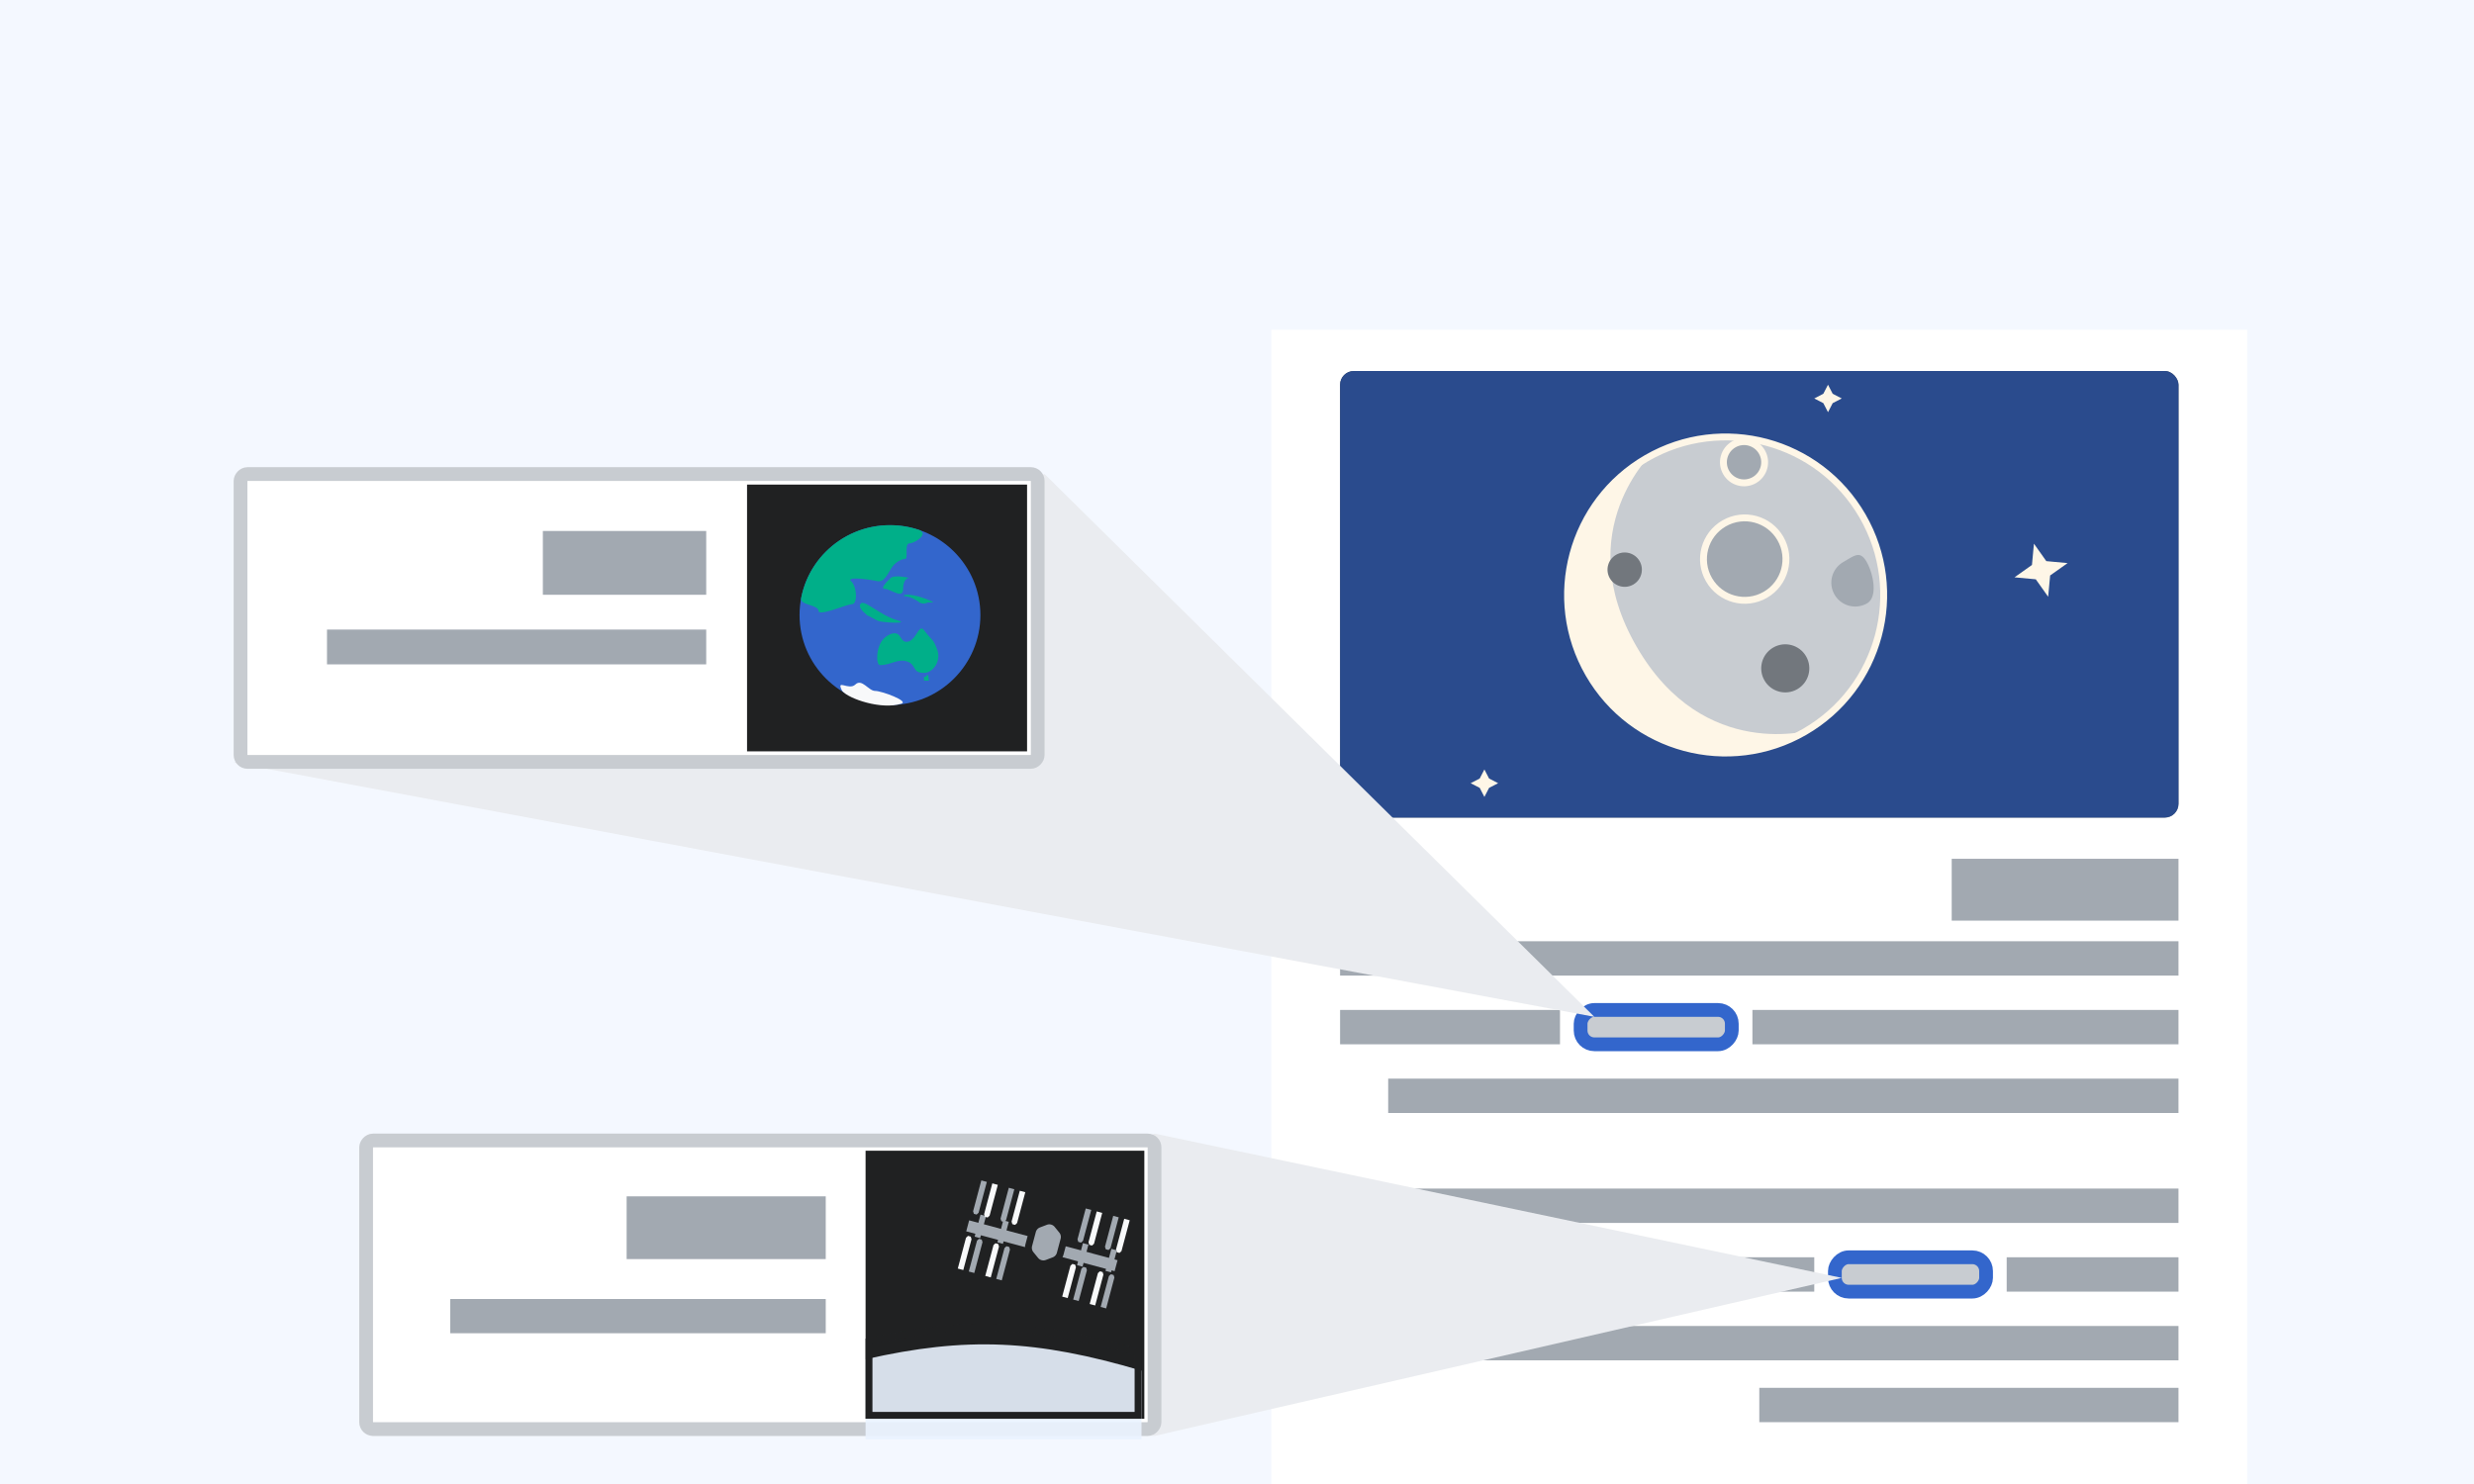<svg width="360" height="216" fill="none" xmlns="http://www.w3.org/2000/svg">
    <g clip-path="url(#clip0)">
        <path fill="#fff" d="M360 0H0v216h360z"/>
        <path fill="#EAF3FF" fill-opacity=".5" d="M360 0H0v216h360z"/>
        <g filter="url(#filter0_d)">
            <path fill="#fff" d="M327 47H185v170h142z"/>
        </g>
        <path fill="#A2A9B1" d="M317 202h-61v5h61z"/>
        <path fill="#A2A9B1" d="M317 193H200v5h117z"/>
        <path fill="#A2A9B1" d="M264 183h-55v5h55z"/>
        <path fill="#A2A9B1" d="M317 183h-25v5h25z"/>
        <rect width="22" height="5" rx="2" transform="matrix(-1 0 0 1 289 183)" fill="#C8CCD1" stroke="#36C" stroke-width="2" stroke-linecap="square"/>
        <path fill="#A2A9B1" d="M317 173H199v5h118z"/>
        <path fill="#A2A9B1" d="M317 157H202v5h115z"/>
        <path fill="#A2A9B1" d="M227 147h-32v5h32z"/>
        <rect width="22" height="5" rx="2" transform="matrix(-1 0 0 1 252 147)" fill="#C8CCD1" stroke="#36C" stroke-width="2" stroke-linecap="square"/>
        <path fill="#A2A9B1" d="M317 147h-62v5h62z"/>
        <path fill="#A2A9B1" d="M317 137H195v5h122z"/>
        <path fill="#A2A9B1" d="M317 125h-33v9h33z"/>
        <rect x="195" y="54" width="122" height="65" rx="2" fill="url(#paint0_linear)"/>
        <rect x="195" y="54" width="122" height="65" rx="2" fill="#2A4B8D" style="mix-blend-mode:overlay"/>
        <path d="M300.864 81.96l-2.541 1.8-.288 3.1-1.799-2.54-3.1-.289 2.541-1.799.288-3.1 1.799 2.541 3.1.288z" fill="#FEF6E7"/>
        <path d="M266 55.996l.682 1.318 1.318.682-1.318.682-.682 1.318-.682-1.318-1.318-.682 1.318-.682.682-1.318z" fill="#FEF6E7"/>
        <path d="M216 111.996l.682 1.318 1.318.682-1.318.682-.682 1.318-.682-1.318-1.318-.682 1.318-.682.682-1.318z" fill="#FEF6E7"/>
        <circle cx="251.102" cy="86.602" r="23" transform="rotate(-30 251.102 86.602)" fill="#C8CCD1" stroke="#FEF6E7"/>
        <g filter="url(#filter1_i)">
            <path d="M237.146 94.118c9.819 17.008 25.753 12.06 25.753 12.06-11.473 6.624-25.995 2.952-32.435-8.203-6.44-11.154-2.36-25.567 9.113-32.19 0 0-12.251 11.324-2.431 28.333z" fill="#FEF6E7"/>
        </g>
        <circle cx="259.781" cy="97.281" r="3.5" transform="rotate(-30 259.781 97.281)" fill="#72777D"/>
        <path d="M271.606 81.757c.958 1.66 1.722 5.114.062 6.073a3.47 3.47 0 01-3.47-6.01c1.66-.959 2.45-1.723 3.408-.063z" fill="#A2A9B1"/>
        <circle cx="236.415" cy="82.915" r="2.5" transform="rotate(-30 236.415 82.915)" fill="#72777D"/>
        <circle cx="253.879" cy="81.379" r="6" transform="rotate(-30 253.879 81.38)" fill="#A2A9B1" stroke="#FEF6E7"/>
        <circle cx="253.781" cy="67.281" r="3" transform="rotate(-30 253.781 67.281)" fill="#A2A9B1" stroke="#FEF6E7"/>
        <g style="mix-blend-mode:multiply">
            <path d="M168 165l100 21-100 23H54l114-44z" fill="#EAECF0"/>
        </g>
        <rect x="-1" y="1" width="114.724" height="42" rx="1" transform="matrix(-1 0 0 1 167 165)" fill="#fff" stroke="#C8CCD1" stroke-width="2"/>
        <path fill="#A2A9B1" d="M120.158 189.075H65.521v4.981h54.637z"/>
        <path fill="#A2A9B1" d="M120.158 174.132H91.184v9.132h28.974z"/>
        <path fill="#202122" d="M125.953 167.49h40.564v39.019h-40.564z"/>
        <g opacity=".9">
            <g filter="url(#filter2_i)">
                <path d="M125.953 194.844c14.671-3.331 24.835-2.863 40.15 1.661v10.004h-40.15v-11.665z" fill="#EAF3FF"/>
            </g>
            <path d="M126.453 206.009v-10.765c14.258-3.189 24.245-2.729 39.15 1.635v9.13h-39.15z" stroke="#202122"/>
        </g>
        <g filter="url(#filter3_d)">
            <path fill="#A2A9B1" d="M140.026 176.624l21.592 5.803-.428 1.6-21.592-5.802z"/>
            <path d="M159.16 189.228l1.199-4.49.286-.267.4.107.115.375-1.198 4.49-.802-.215z" fill="#A2A9B1"/>
            <path d="M157.561 188.798l1.199-4.49.286-.267.4.108.115.374-1.198 4.49-.802-.215z" fill="#F8F9FA"/>
            <path d="M163.388 176.613l-1.198 4.491-.286.266-.401-.107-.114-.375 1.198-4.49.801.215z" fill="#F8F9FA"/>
            <path d="M161.789 176.184l-1.198 4.49-.286.266-.401-.107-.115-.375 1.199-4.49.801.216z" fill="#A2A9B1"/>
            <path fill="#A2A9B1" d="M160.72 180.773l.8.215-.855 3.207-.8-.215z"/>
            <path d="M152.854 177.261l.679.834c.304.374.41.871.286 1.336l-.542 2.032a1.497 1.497 0 01-.913 1.013l-1.003.382a1.5 1.5 0 01-1.697-.457l-.678-.833a1.506 1.506 0 01-.287-1.337l.543-2.032c.124-.465.464-.842.913-1.013l1.003-.382a1.5 1.5 0 011.696.457z" fill="#A2A9B1" stroke="#202122"/>
            <path d="M155.162 188.153l1.199-4.49.286-.267.4.108.115.375-1.198 4.49-.802-.216z" fill="#A2A9B1"/>
            <path d="M153.563 187.723l1.199-4.49.286-.266.4.107.115.375-1.198 4.49-.802-.216z" fill="#F8F9FA"/>
            <path fill="#A2A9B1" d="M156.581 179.943l.8.215-.855 3.207-.8-.215z"/>
            <path d="M159.39 175.539l-1.198 4.49-.286.267-.401-.108-.114-.374 1.198-4.491.801.216z" fill="#F8F9FA"/>
            <path d="M157.791 175.109l-1.198 4.49-.286.267-.401-.108-.115-.374 1.199-4.49.801.215z" fill="#A2A9B1"/>
            <path d="M143.968 185.145l1.198-4.49.286-.267.4.108.115.375-1.198 4.49-.801-.216z" fill="#A2A9B1"/>
            <path d="M142.368 184.715l1.199-4.49.286-.266.4.107.115.375-1.198 4.49-.802-.216z" fill="#F8F9FA"/>
            <path d="M148.195 172.531l-1.198 4.49-.286.267-.401-.108-.114-.375 1.198-4.49.801.216z" fill="#F8F9FA"/>
            <path d="M146.596 172.101l-1.198 4.49-.286.267-.401-.108-.114-.374 1.198-4.491.801.216z" fill="#A2A9B1"/>
            <path fill="#A2A9B1" d="M144.991 176.623l.8.215-.855 3.207-.8-.215z"/>
            <path d="M139.97 184.071l1.198-4.49.286-.267.4.108.115.374-1.198 4.49-.801-.215z" fill="#A2A9B1"/>
            <path d="M138.37 183.641l1.199-4.49.286-.267.4.108.115.374-1.198 4.49-.802-.215z" fill="#F8F9FA"/>
            <path fill="#A2A9B1" d="M141.68 175.792l.8.215-.855 3.207-.8-.215z"/>
            <path d="M144.197 171.457l-1.198 4.49-.286.266-.401-.107-.114-.375 1.198-4.49.801.216z" fill="#F8F9FA"/>
            <path d="M142.598 171.027l-1.198 4.49-.286.266-.401-.107-.114-.375 1.198-4.49.801.216z" fill="#A2A9B1"/>
        </g>
        <g style="mix-blend-mode:multiply">
            <path d="M152 69l80 79-198-37 118-42z" fill="#EAECF0"/>
        </g>
        <rect x="-1" y="1" width="116" height="41.895" rx="1" transform="matrix(-1 0 0 1 150 68)" fill="#fff" stroke="#C8CCD1" stroke-width="2"/>
        <path fill="#A2A9B1" d="M102.763 91.635h-55.18V96.7h55.18z"/>
        <path fill="#A2A9B1" d="M102.763 77.285h-23.77v9.285h23.77z"/>
        <path fill="#202122" d="M149.453 70.532h-40.748v38.83h40.748z"/>
        <ellipse cx="129.503" cy="89.526" rx="13.158" ry="13.084" fill="#36C"/>
        <path d="M131.168 102.42c-2.873.929-7.662-.691-8.619-1.856-.958-1.857.957 0 1.915-.929.958-.928 1.916.929 2.873.929.958 0 4.969 1.489 3.831 1.856z" fill="#F8F9FA"/>
        <path d="M134.458 97.942c-1.845 0-1.012-1.24-2.559-1.696-1.279-.377-2.324.565-3.838.565-.639 0-.639-2.827.64-3.958.739-.653 1.514-.82 1.919-.565.489.308.579 1.13 1.279 1.13 1.43 0 1.765-2.748 2.559-1.696 1.279 1.697 1.279 1.131 1.919 2.827.639 1.697-.64 3.393-1.919 3.393z" fill="#00AF89"/>
        <path d="M134.687 98.53c.191-.317.41-.453.41-.023 0 .64.214.377 0 .566h-.639v-.566c.063-.056.145-.029.229.023z" fill="#00AF89"/>
        <path d="M130.635 90.299c1.526.428-.889.394-2.245.202-.946-.113-1.033-.44-2.351-1.002.608.26-1.21-.747-.872-1.53.422-.98 2.706 1.555 5.468 2.33z" fill="#00AF89"/>
        <path d="M133.736 86.84c1.139.32 2.707.986 1.696.843-.706-.085-.713.419-1.696 0 .453.193-1.057-.8-1.695-.843-1.178-.078-.365-.578 1.695 0z" fill="#00AF89"/>
        <path d="M128.736 85.712c-.715 0 .297-1.066.892-1.6.412-.399 1.958-.166 2.679 0-.298 0-.893.32-.893 1.6 0 1.598-1.786 0-2.678 0z" fill="#00AF89"/>
        <path fill-rule="evenodd" clip-rule="evenodd" d="M132.334 79.091c.678-.027 1.951-.855 1.928-1.417-.005-.146-.134-.312-.36-.483a13.201 13.201 0 00-4.399-.75c-6.441 0-11.802 4.604-12.936 10.682a.866.866 0 000 .102c.017.421.644.632 1.271.843.627.211 1.255.422 1.272.843.022.548 1.713-.012 3.126-.48.759-.251 1.438-.476 1.734-.488.848-.034.746-2.56-.135-3.369-.705-.647 2.438-.289 3.752 0 .886.195 1.348-.584 1.815-1.37.225-.38.452-.762.728-1.036.848-.844 1.696-.844 1.696-.844.099-.22.098-.595.096-.976-.003-.613-.005-1.24.412-1.257z" fill="#00AF89"/>
    </g>
    <defs>
        <filter id="filter0_d" x="183" y="46" width="146" height="174" filterUnits="userSpaceOnUse" color-interpolation-filters="sRGB">
            <feFlood flood-opacity="0" result="BackgroundImageFix"/>
            <feColorMatrix in="SourceAlpha" values="0 0 0 0 0 0 0 0 0 0 0 0 0 0 0 0 0 0 127 0"/>
            <feOffset dy="1"/>
            <feGaussianBlur stdDeviation="1"/>
            <feColorMatrix values="0 0 0 0 0 0 0 0 0 0 0 0 0 0 0 0 0 0 0.1 0"/>
            <feBlend in2="BackgroundImageFix" result="effect1_dropShadow"/>
            <feBlend in="SourceGraphic" in2="effect1_dropShadow" result="shape"/>
        </filter>
        <filter id="filter1_i" x="218.803" y="65.784" width="44.096" height="52.388" filterUnits="userSpaceOnUse" color-interpolation-filters="sRGB">
            <feFlood flood-opacity="0" result="BackgroundImageFix"/>
            <feBlend in="SourceGraphic" in2="BackgroundImageFix" result="shape"/>
            <feColorMatrix in="SourceAlpha" values="0 0 0 0 0 0 0 0 0 0 0 0 0 0 0 0 0 0 127 0" result="hardAlpha"/>
            <feOffset dx="1"/>
            <feComposite in2="hardAlpha" operator="arithmetic" k2="-1" k3="1"/>
            <feColorMatrix values="0 0 0 0 0 0 0 0 0 0 0 0 0 0 0 0 0 0 0.25 0"/>
            <feBlend in2="shape" result="effect1_innerShadow"/>
        </filter>
        <filter id="filter2_i" x="125.953" y="192.675" width="40.15" height="14.835" filterUnits="userSpaceOnUse" color-interpolation-filters="sRGB">
            <feFlood flood-opacity="0" result="BackgroundImageFix"/>
            <feBlend in="SourceGraphic" in2="BackgroundImageFix" result="shape"/>
            <feColorMatrix in="SourceAlpha" values="0 0 0 0 0 0 0 0 0 0 0 0 0 0 0 0 0 0 127 0" result="hardAlpha"/>
            <feOffset dy="3"/>
            <feGaussianBlur stdDeviation=".5"/>
            <feComposite in2="hardAlpha" operator="arithmetic" k2="-1" k3="1"/>
            <feColorMatrix values="0 0 0 0 1 0 0 0 0 1 0 0 0 0 1 0 0 0 1 0"/>
            <feBlend mode="lighten" in2="shape" result="effect1_innerShadow"/>
        </filter>
        <filter id="filter3_d" x="138.37" y="170.811" width="26.018" height="19.632" filterUnits="userSpaceOnUse" color-interpolation-filters="sRGB">
            <feFlood flood-opacity="0" result="BackgroundImageFix"/>
            <feColorMatrix in="SourceAlpha" values="0 0 0 0 0 0 0 0 0 0 0 0 0 0 0 0 0 0 127 0"/>
            <feOffset dx="1" dy="1"/>
            <feColorMatrix values="0 0 0 0 0.125 0 0 0 0 0.129 0 0 0 0 0.133 0 0 0 1 0"/>
            <feBlend in2="BackgroundImageFix" result="effect1_dropShadow"/>
            <feBlend in="SourceGraphic" in2="effect1_dropShadow" result="shape"/>
        </filter>
        <linearGradient id="paint0_linear" x1="256" y1="54" x2="256" y2="119" gradientUnits="userSpaceOnUse">
            <stop stop-color="#54595D"/>
            <stop offset="1" stop-color="#72777D"/>
        </linearGradient>
        <clipPath id="clip0">
            <path fill="#fff" transform="matrix(-1 0 0 1 360 0)" d="M0 0h360v216H0z"/>
        </clipPath>
    </defs>
</svg>
